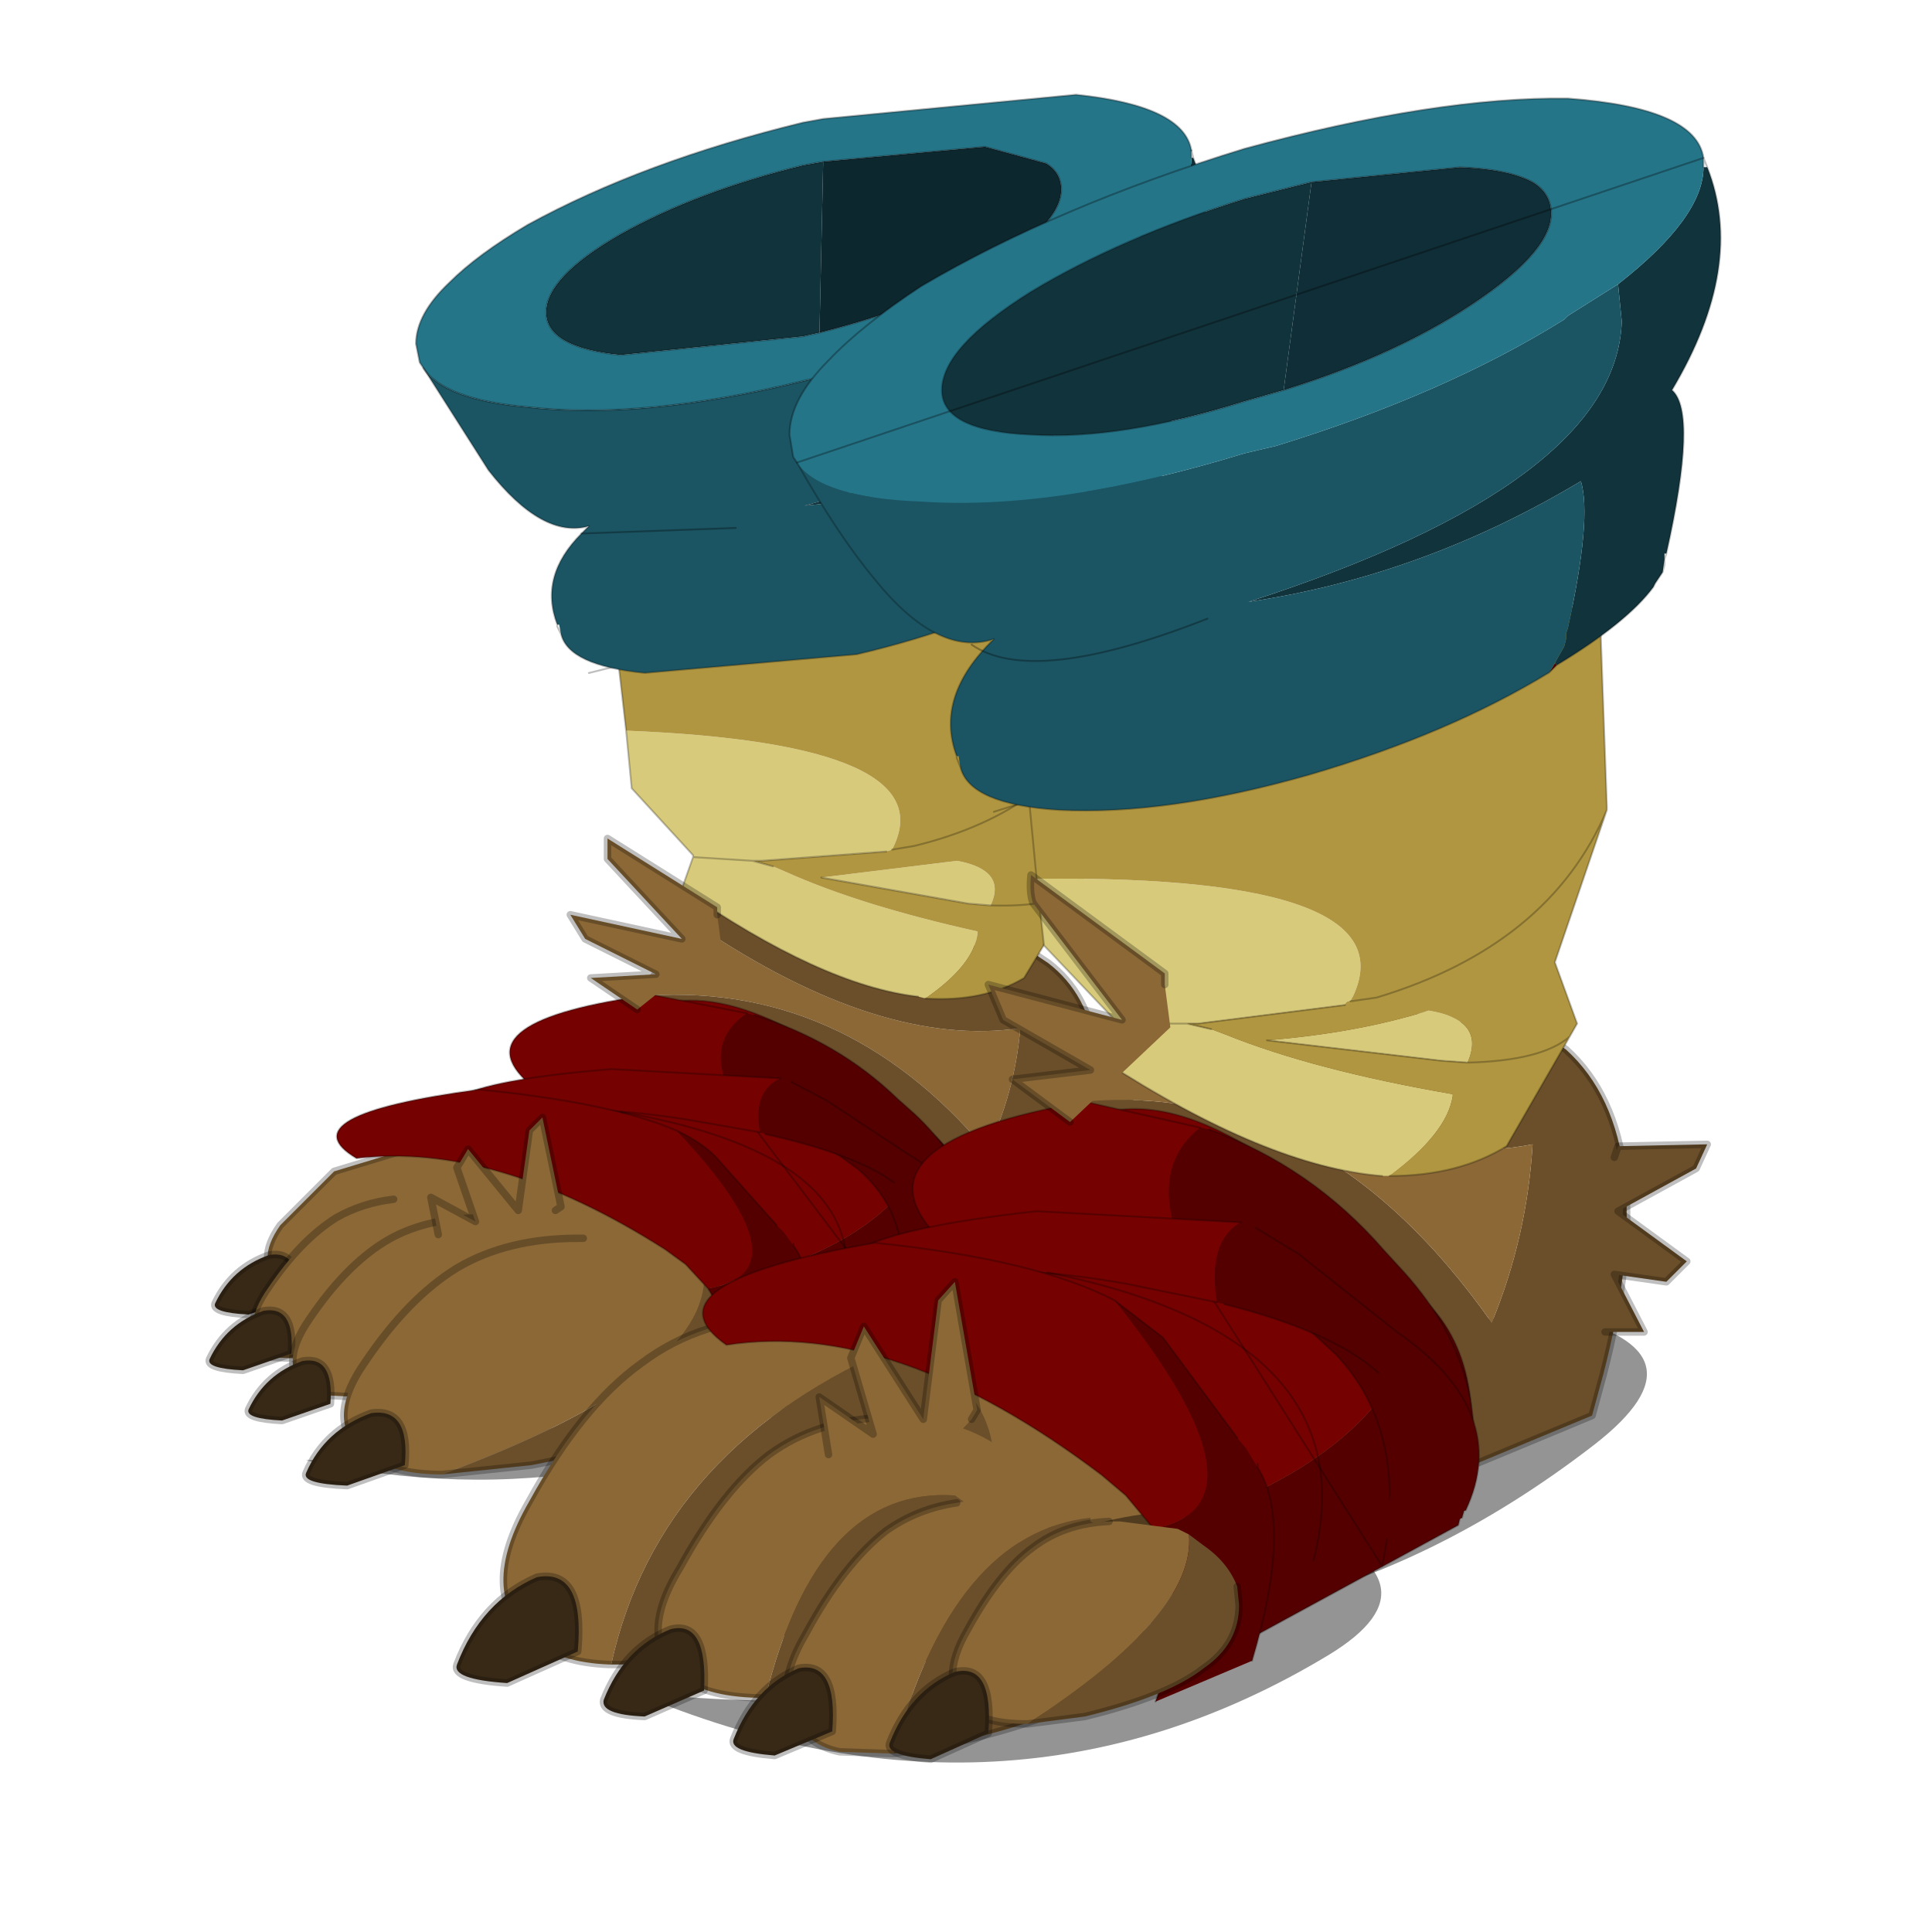 <?xml version="1.0" encoding="UTF-8" standalone="no"?>
<svg xmlns:xlink="http://www.w3.org/1999/xlink" height="520.0px" width="520.0px" xmlns="http://www.w3.org/2000/svg">
  <g transform="matrix(10.0, 0.0, 0.0, 10.0, 0.0, 0.0)">
    <use height="52.0" transform="matrix(1.0, 0.0, 0.0, 1.0, 0.0, 0.0)" width="52.0" xlink:href="#shape0"/>
    <use height="7.1" transform="matrix(1.051, 0.053, 0.0, 1.265, 24.212, 34.518)" width="19.15" xlink:href="#sprite0"/>
    <use height="37.95" transform="matrix(1.001, 0.0, 0.0, 1.001, 5.54, 2.498)" width="26.85" xlink:href="#sprite1"/>
    <use height="18.8" transform="matrix(1.0, 0.0, 0.0, 1.0, 20.2, 25.75)" width="23.7" xlink:href="#shape3"/>
    <use height="7.1" transform="matrix(1.051, 0.231, 0.0, 1.265, 17.062, 37.011)" width="19.15" xlink:href="#sprite0"/>
    <use height="44.8" transform="matrix(1.0, 0.0, 0.0, 1.0, 12.2, 2.65)" width="34.1" xlink:href="#shape4"/>
  </g>
  <defs>
    <g id="shape0" transform="matrix(1.0, 0.0, 0.0, 1.0, 0.0, 0.0)">
      <path d="M52.0 52.0 L0.0 52.0 0.0 0.0 52.0 0.0 52.0 52.0" fill="#33cc33" fill-opacity="0.0" fill-rule="evenodd" stroke="none"/>
    </g>
    <g id="sprite0" transform="matrix(1.0, 0.0, 0.0, 1.0, 9.55, 7.1)">
      <use height="7.1" transform="matrix(1.0, 0.0, 0.0, 1.0, -9.55, -7.1)" width="19.15" xlink:href="#shape1"/>
    </g>
    <g id="shape1" transform="matrix(1.0, 0.0, 0.0, 1.0, 9.55, 7.1)">
      <path d="M0.6 -2.55 Q-3.1 -3.05 0.3 -5.1 3.5 -7.05 7.4 -7.1 11.3 -6.5 8.25 -4.4 0.0 1.25 -9.55 -0.35 -4.15 -0.85 0.6 -2.55" fill="#000000" fill-opacity="0.42" fill-rule="evenodd" stroke="none"/>
    </g>
    <g id="sprite1" transform="matrix(1.0, 0.0, 0.0, 1.0, 8.2, 1.85)">
      <use height="7.1" transform="matrix(0.865, 0.045, 0.0, 0.865, -0.357, 25.732)" width="19.15" xlink:href="#sprite0"/>
      <use height="7.1" transform="matrix(0.865, 0.045, 0.0, 0.865, -5.507, 29.082)" width="19.15" xlink:href="#sprite0"/>
      <use height="37.55" transform="matrix(1.0, 0.0, 0.0, 1.0, -8.2, -1.85)" width="26.85" xlink:href="#shape2"/>
    </g>
    <g id="shape2" transform="matrix(1.0, 0.0, 0.0, 1.0, 8.2, 1.85)">
      <path d="M5.05 20.55 Q9.95 23.85 13.7 23.3 13.55 25.05 12.8 26.6 8.9 21.95 3.35 22.45 L5.05 20.55 M2.7 23.15 L11.65 28.3 3.3 32.5 -3.55 27.45 2.7 23.15" fill="#8b6836" fill-rule="evenodd" stroke="none"/>
      <path d="M3.35 22.45 Q8.9 21.95 12.8 26.6 13.55 25.05 13.7 23.3 9.95 23.85 5.05 20.55 L5.2 19.85 14.15 21.35 14.45 21.55 Q16.6 23.2 15.25 27.6 L15.0 28.3 12.35 29.2 11.9 28.45 11.65 28.35 11.65 28.3 2.7 23.15 2.55 23.05 3.35 22.45" fill="#6b4f2a" fill-rule="evenodd" stroke="none"/>
      <path d="M5.05 20.55 L3.35 22.45 2.55 23.05 2.7 23.15 11.65 28.3 11.65 28.35 11.9 28.45 12.35 29.2 15.0 28.3 15.25 27.6 Q16.6 23.2 14.45 21.55 L14.15 21.35 5.2 19.85 5.05 20.55 M11.65 28.3 L3.3 32.5 -3.55 27.45 2.7 23.15 M12.35 29.2 L11.65 28.35" fill="none" stroke="#000000" stroke-linecap="round" stroke-linejoin="round" stroke-opacity="0.251" stroke-width="0.2"/>
      <path d="M4.9 18.7 L4.9 18.65 3.25 16.85 3.1 15.3 Q11.75 15.65 10.25 18.5 L10.1 18.55 6.75 18.8 6.5 18.8 4.9 18.7 6.5 18.8 7.05 18.95 7.4 19.1 Q9.4 20.0 12.55 20.7 L12.55 20.75 Q12.45 21.6 11.15 22.5 L10.95 22.45 Q8.35 22.15 4.6 19.55 L4.9 18.7 M12.9 20.0 L12.3 19.95 8.35 19.25 12.0 18.8 Q13.35 19.05 12.9 20.0" fill="#d8ca7b" fill-rule="evenodd" stroke="none"/>
      <path d="M6.5 18.8 L6.75 18.8 10.1 18.55 10.25 18.5 Q11.75 15.65 3.1 15.3 L2.9 13.55 15.9 9.6 16.1 14.35 16.1 14.45 Q14.75 17.45 10.85 18.4 L10.25 18.5 10.85 18.4 Q14.75 17.45 16.1 14.45 L14.9 17.8 15.4 19.25 15.25 19.55 13.8 21.95 Q12.7 22.6 11.15 22.5 12.45 21.6 12.55 20.75 L12.55 20.7 Q9.4 20.0 7.4 19.1 L7.05 18.95 6.5 18.8 M12.9 20.0 Q14.6 20.05 15.25 19.55 14.6 20.05 12.9 20.0 13.35 19.05 12.0 18.8 L8.35 19.25 12.3 19.95 12.9 20.0" fill="#b09640" fill-rule="evenodd" stroke="none"/>
      <path d="M3.1 15.3 L3.25 16.85 4.9 18.65 4.9 18.7 6.5 18.8 6.75 18.8 10.1 18.55 M3.1 15.3 L2.9 13.55 2.1 13.75 M4.9 18.7 L4.6 19.55 Q8.35 22.15 10.95 22.45 M7.05 18.95 L6.5 18.8 M16.1 14.45 L16.1 14.35 15.9 9.6 2.9 13.55 M16.1 14.45 Q14.75 17.45 10.85 18.4 L10.25 18.5 M11.15 22.5 Q12.7 22.6 13.8 21.95 L15.25 19.55 Q14.6 20.05 12.9 20.0 L12.3 19.95 8.35 19.25 M15.25 19.55 L15.4 19.25 14.9 17.8 16.1 14.45" fill="none" stroke="#000000" stroke-linecap="round" stroke-linejoin="round" stroke-opacity="0.251" stroke-width="0.05"/>
      <path d="M14.9 11.0 L14.95 11.05 14.75 11.2 14.9 11.0" fill="#550000" fill-rule="evenodd" stroke="none"/>
      <path d="M-2.35 5.55 Q-1.8 6.4 0.45 6.6 3.55 6.95 7.85 5.9 L8.3 5.8 Q12.3 4.85 15.1 3.2 L15.2 3.15 16.35 2.45 16.4 3.3 Q16.3 7.0 7.9 9.25 11.9 8.9 15.5 6.9 15.75 7.75 15.2 10.25 L15.15 10.35 15.15 10.5 15.1 10.65 14.95 10.9 14.9 11.0 14.75 11.2 Q12.5 12.5 9.3 13.25 L3.6 13.75 Q1.55 13.55 1.35 12.7 L1.3 12.45 1.25 12.45 Q0.75 11.15 1.9 10.0 L2.1 9.8 Q0.85 10.15 -0.6 8.3 L-2.35 5.55 M6.05 9.85 L1.9 10.0 6.05 9.85" fill="#1b5563" fill-rule="evenodd" stroke="none"/>
      <path d="M18.3 -0.1 L18.35 -0.1 Q19.25 2.2 17.55 4.95 18.15 5.45 17.45 8.65 L17.4 8.65 17.4 8.75 17.35 9.05 17.2 9.3 17.15 9.4 Q16.55 10.15 14.95 11.05 L14.9 11.0 14.95 10.9 15.1 10.65 15.15 10.5 15.15 10.35 15.2 10.25 Q15.75 7.75 15.5 6.9 11.9 8.9 7.9 9.25 16.3 7.0 16.4 3.3 L16.35 2.45 Q18.3 1.05 18.3 -0.1 M8.3 4.6 L7.85 4.7 2.95 5.2 Q0.95 5.0 0.95 4.05 0.95 3.1 2.95 1.95 5.0 0.8 7.85 0.1 L8.4 0.0 8.3 4.6" fill="#11333b" fill-rule="evenodd" stroke="none"/>
      <path d="M18.3 -0.3 L18.3 -0.1 Q18.3 1.05 16.35 2.45 L15.2 3.15 15.1 3.2 Q12.3 4.85 8.3 5.8 L7.85 5.9 Q3.55 6.95 0.45 6.6 -1.8 6.4 -2.35 5.55 L-2.45 5.4 -2.55 4.9 Q-2.55 4.1 -1.65 3.25 -0.9 2.5 0.45 1.7 3.55 0.0 7.85 -1.05 L8.4 -1.15 15.2 -1.8 Q18.1 -1.5 18.3 -0.3 M8.3 4.6 Q10.9 3.95 12.75 2.9 14.8 1.7 14.8 0.75 14.8 0.3 14.4 0.05 L12.75 -0.4 8.4 0.0 7.85 0.1 Q5.0 0.8 2.95 1.95 0.95 3.1 0.95 4.05 0.95 5.0 2.95 5.2 L7.85 4.7 8.3 4.6" fill="#257589" fill-rule="evenodd" stroke="none"/>
      <path d="M8.4 0.0 L12.75 -0.4 14.4 0.05 Q14.8 0.3 14.8 0.75 14.8 1.7 12.75 2.9 10.9 3.95 8.3 4.6 L8.4 0.0" fill="#0d272f" fill-rule="evenodd" stroke="none"/>
      <path d="M18.3 -0.3 L18.3 -0.1 M18.35 -0.1 L18.3 -0.3 M8.4 0.0 L12.75 -0.4 14.4 0.05 Q14.8 0.3 14.8 0.75 14.8 1.7 12.75 2.9 10.9 3.95 8.3 4.6 L7.85 4.7 2.95 5.2 Q0.95 5.0 0.95 4.05 0.95 3.1 2.95 1.95 5.0 0.8 7.85 0.1 L8.4 0.0 M14.95 11.05 Q16.55 10.15 17.15 9.4 L17.2 9.3 17.35 9.05 17.4 8.75 17.4 8.9 17.35 9.05 M17.45 8.65 Q18.15 5.45 17.55 4.95 19.25 2.2 18.35 -0.1 M14.95 11.05 L14.75 11.2 Q12.5 12.5 9.3 13.25 L3.6 13.75 Q1.55 13.55 1.35 12.7 L1.25 12.5 1.25 12.45 Q0.75 11.15 1.9 10.0 L2.1 9.8 Q0.85 10.15 -0.6 8.3 L-2.35 5.55 M17.45 8.65 L17.4 8.75" fill="none" stroke="#000000" stroke-linecap="round" stroke-linejoin="round" stroke-opacity="0.251" stroke-width="0.05"/>
      <path d="M18.3 -0.3 Q18.1 -1.5 15.2 -1.8 L8.4 -1.15 7.85 -1.05 Q3.55 0.0 0.45 1.7 -0.9 2.5 -1.65 3.25 -2.55 4.1 -2.55 4.9 L-2.45 5.4 -2.35 5.55 Q-1.8 6.4 0.45 6.6 3.55 6.95 7.85 5.9 L8.3 5.8 Q12.3 4.85 15.1 3.2 L15.2 3.15 16.35 2.45 M1.9 10.0 L6.05 9.85" fill="none" stroke="#000000" stroke-linecap="round" stroke-linejoin="round" stroke-opacity="0.302" stroke-width="0.05"/>
      <path d="M-0.25 27.9 L-0.2 28.25 Q-0.2 28.95 -1.0 29.4 -1.75 29.9 -3.6 30.25 L-6.15 30.1 Q-6.9 29.6 -6.2 28.6 L-4.75 27.15 -3.1 26.65 -2.85 26.65 Q-1.75 26.65 -1.0 27.15 -0.45 27.45 -0.25 27.9" fill="#8b6836" fill-rule="evenodd" stroke="none"/>
      <path d="M-0.25 27.9 L-0.2 28.25 Q-0.2 28.95 -1.0 29.4 -1.75 29.9 -3.6 30.25 L-6.15 30.1 Q-6.9 29.6 -6.2 28.6 L-4.75 27.15 -3.1 26.65" fill="none" stroke="#000000" stroke-linecap="round" stroke-linejoin="round" stroke-opacity="0.251" stroke-width="0.2"/>
      <path d="M-7.95 30.7 Q-7.5 29.75 -6.5 29.4 -5.65 29.25 -5.75 30.55 L-7.05 31.0 Q-8.05 30.95 -7.95 30.7" fill="#382916" fill-rule="evenodd" stroke="none"/>
      <path d="M-7.95 30.7 Q-8.05 30.95 -7.05 31.0 L-5.75 30.55 Q-5.65 29.25 -6.5 29.4 -7.5 29.75 -7.95 30.7 Z" fill="none" stroke="#000000" stroke-linecap="round" stroke-linejoin="round" stroke-opacity="0.251" stroke-width="0.2"/>
      <path d="M-3.15 27.9 L-2.25 27.8 Q-0.85 27.8 0.1 28.4 L0.95 29.25 1.1 29.85 Q1.1 30.7 0.1 31.3 -0.85 31.9 -3.2 32.3 L-6.45 32.15 Q-7.4 31.5 -6.5 30.25 -5.65 29.0 -4.7 28.4 -4.0 28.0 -3.15 27.9" fill="#8b6836" fill-rule="evenodd" stroke="none"/>
      <path d="M0.95 29.25 L1.1 29.85 Q1.1 30.7 0.1 31.3 -0.85 31.9 -3.2 32.3 L-6.45 32.15 Q-7.4 31.5 -6.5 30.25 -5.65 29.0 -4.7 28.4 -4.0 28.0 -3.15 27.9" fill="none" stroke="#000000" stroke-linecap="round" stroke-linejoin="round" stroke-opacity="0.251" stroke-width="0.2"/>
      <path d="M-8.1 32.2 Q-7.65 31.25 -6.65 30.9 -5.8 30.75 -5.9 32.05 L-7.2 32.5 Q-8.2 32.45 -8.1 32.2" fill="#382916" fill-rule="evenodd" stroke="none"/>
      <path d="M-8.1 32.2 Q-8.2 32.45 -7.2 32.5 L-5.9 32.05 Q-5.8 30.75 -6.65 30.9 -7.65 31.25 -8.1 32.2 Z" fill="none" stroke="#000000" stroke-linecap="round" stroke-linejoin="round" stroke-opacity="0.251" stroke-width="0.2"/>
      <path d="M-0.45 28.4 Q0.85 28.45 1.8 29.05 2.75 29.65 2.85 30.5 L2.85 30.65 Q2.85 31.55 1.8 32.2 0.75 32.85 -1.8 33.35 L-5.35 33.15 Q-6.35 32.45 -5.4 31.1 -4.45 29.7 -3.4 29.05 -2.35 28.4 -0.8 28.4 L-0.45 28.4" fill="#8b6836" fill-rule="evenodd" stroke="none"/>
      <path d="M2.85 30.5 L2.85 30.65 Q2.85 31.55 1.8 32.2 0.75 32.85 -1.8 33.35 L-5.35 33.15 Q-6.35 32.45 -5.4 31.1 -4.45 29.7 -3.4 29.05 -2.35 28.4 -0.8 28.4 L-0.45 28.4" fill="none" stroke="#000000" stroke-linecap="round" stroke-linejoin="round" stroke-opacity="0.251" stroke-width="0.2"/>
      <path d="M1.95 28.95 Q3.75 29.0 5.0 29.75 L5.2 29.9 Q5.3 32.65 -1.85 35.3 -3.15 35.3 -3.85 34.8 -5.1 33.95 -3.9 32.25 -2.75 30.55 -1.45 29.75 -0.1 28.95 1.8 28.95 L1.95 28.95" fill="#8b6836" fill-rule="evenodd" stroke="none"/>
      <path d="M5.2 29.9 Q6.35 30.65 6.35 31.7 L6.3 32.1 Q6.1 33.0 5.0 33.65 3.7 34.45 0.55 35.05 L-1.85 35.3 Q5.3 32.65 5.2 29.9" fill="#6b4f2a" fill-rule="evenodd" stroke="none"/>
      <path d="M6.3 32.1 Q6.1 33.0 5.0 33.65 3.7 34.45 0.55 35.05 L-1.85 35.3 Q-3.15 35.3 -3.85 34.8 -5.1 33.95 -3.9 32.25 -2.75 30.55 -1.45 29.75 -0.1 28.95 1.8 28.95 L1.95 28.95" fill="none" stroke="#000000" stroke-linecap="round" stroke-linejoin="round" stroke-opacity="0.251" stroke-width="0.2"/>
      <path d="M11.3 26.1 Q10.7 28.85 6.05 30.1 4.75 27.35 -2.35 26.55 L2.85 23.25 3.5 22.85 Q6.2 21.55 11.1 25.95 L11.25 26.05 11.3 26.1" fill="#750101" fill-rule="evenodd" stroke="none"/>
      <path d="M6.05 30.1 Q10.7 28.85 11.3 26.1 12.9 27.45 12.05 30.3 L6.0 32.95 Q6.6 31.3 6.05 30.1" fill="#550000" fill-rule="evenodd" stroke="none"/>
      <path d="M6.05 30.1 Q6.6 31.3 6.0 32.95 L12.05 30.3 Q12.9 27.45 11.3 26.1 L11.25 26.05 11.1 25.95 Q6.2 21.55 3.5 22.85 L2.85 23.25 -2.35 26.55 Q4.75 27.35 6.05 30.1 Z" fill="none" stroke="#000000" stroke-linecap="round" stroke-linejoin="round" stroke-opacity="0.251" stroke-width="0.05"/>
      <path d="M6.0 25.25 Q3.05 24.1 0.5 24.8 -1.45 23.1 3.8 22.4 L6.35 22.9 Q5.15 23.7 6.0 25.25" fill="#750101" fill-rule="evenodd" stroke="none"/>
      <path d="M6.35 22.9 L6.55 22.95 Q8.8 23.65 10.4 25.2 L10.85 25.6 Q13.05 27.65 12.15 30.15 L10.35 31.0 Q11.0 28.55 9.35 27.1 L8.8 26.7 Q7.35 25.75 6.0 25.25 5.15 23.7 6.35 22.9" fill="#550000" fill-rule="evenodd" stroke="none"/>
      <path d="M6.0 25.25 Q3.05 24.1 0.5 24.8 -1.45 23.1 3.8 22.4 L6.35 22.9 M6.55 22.95 Q8.8 23.65 10.4 25.2 L10.85 25.6 Q13.05 27.65 12.15 30.15 M10.35 31.0 Q11.0 28.55 9.35 27.1 L8.8 26.7 Q7.35 25.75 6.0 25.25 Z" fill="none" stroke="#000000" stroke-linecap="round" stroke-linejoin="round" stroke-opacity="0.251" stroke-width="0.05"/>
      <path d="M6.7 26.1 L4.7 25.75 Q0.5 25.1 -1.1 26.1 -3.3 24.9 2.7 24.4 L7.25 24.65 Q6.5 25.0 6.7 26.1" fill="#750101" fill-rule="evenodd" stroke="none"/>
      <path d="M7.25 24.65 L7.55 24.75 8.5 25.25 10.7 26.7 Q13.25 28.2 12.2 30.0 L10.15 30.6 Q10.9 28.85 11.3 28.65 11.65 28.45 10.3 27.45 9.3 26.7 6.85 26.15 L6.7 26.1 Q6.5 25.0 7.25 24.65" fill="#550000" fill-rule="evenodd" stroke="none"/>
      <path d="M6.7 26.1 L4.7 25.75 Q0.5 25.1 -1.1 26.1 -3.3 24.9 2.7 24.4 L7.25 24.65 M7.55 24.75 L8.5 25.25 10.7 26.7 Q13.25 28.2 12.2 30.0 M10.3 27.45 Q9.3 26.7 6.85 26.15" fill="none" stroke="#000000" stroke-linecap="round" stroke-linejoin="round" stroke-opacity="0.251" stroke-width="0.05"/>
      <path d="M7.6 29.1 L7.6 29.15 7.35 28.8 7.6 29.1 M5.3 30.3 L4.7 29.65 4.15 29.25 Q-0.4 26.35 -4.15 26.8 -6.1 25.65 -0.85 24.95 2.7 25.3 4.45 26.05 8.05 29.85 5.3 30.3" fill="#750101" fill-rule="evenodd" stroke="none"/>
      <path d="M7.6 29.15 Q8.4 30.2 7.5 32.7 L5.35 33.45 Q6.15 31.6 5.3 30.3 8.05 29.85 4.45 26.05 5.1 26.35 5.5 26.75 L7.15 28.6 7.35 28.8 7.6 29.15" fill="#550000" fill-rule="evenodd" stroke="none"/>
      <path d="M7.6 29.1 L7.6 29.15 Q8.4 30.2 7.5 32.7 M5.35 33.45 Q6.15 31.6 5.3 30.3 L4.7 29.65 4.15 29.25 Q-0.4 26.35 -4.15 26.8 -6.1 25.65 -0.85 24.95 2.7 25.3 4.45 26.05 5.1 26.35 5.5 26.75 L7.15 28.6" fill="none" stroke="#000000" stroke-linecap="round" stroke-linejoin="round" stroke-opacity="0.251" stroke-width="0.05"/>
      <path d="M2.95 25.55 Q10.1 26.8 8.85 30.9" fill="none" stroke="#000000" stroke-linecap="round" stroke-linejoin="round" stroke-opacity="0.251" stroke-width="0.05"/>
      <path d="M3.4 22.8 L5.65 21.0 5.55 20.25 5.55 20.05 2.6 18.2 2.6 18.75 4.6 20.9 1.6 20.25 2.0 20.9 3.9 21.85 2.15 21.95 3.4 22.8" fill="#8b6836" fill-rule="evenodd" stroke="none"/>
      <path d="M5.55 20.25 L5.55 20.05 2.6 18.2 2.6 18.75 4.6 20.9 1.6 20.25 2.0 20.9 3.9 21.85 2.15 21.95 3.4 22.8" fill="none" stroke="#000000" stroke-linecap="round" stroke-linejoin="round" stroke-opacity="0.251" stroke-width="0.2"/>
      <path d="M-1.95 28.85 L0.7 28.7 1.2 28.2 1.35 28.1 0.85 25.7 0.5 26.05 0.2 28.2 -1.15 26.55 -1.45 27.05 -0.95 28.5 -2.15 27.85 -1.95 28.85" fill="#8b6836" fill-rule="evenodd" stroke="none"/>
      <path d="M1.2 28.2 L1.35 28.1 0.85 25.7 0.5 26.05 0.2 28.2 -1.15 26.55 -1.45 27.05 -0.95 28.5 -2.15 27.85 -1.95 28.85" fill="none" stroke="#000000" stroke-linecap="round" stroke-linejoin="round" stroke-opacity="0.251" stroke-width="0.2"/>
      <path d="M15.3 26.75 L15.15 24.15 15.5 23.55 15.6 23.35 17.55 23.3 17.3 23.75 15.6 24.55 17.1 25.45 16.65 25.85 15.5 25.7 16.15 26.75 15.3 26.75" fill="#6b4f2a" fill-rule="evenodd" stroke="none"/>
      <path d="M15.5 23.55 L15.6 23.35 17.55 23.3 17.3 23.75 15.6 24.55 17.1 25.45 16.65 25.85 15.5 25.7 16.15 26.75 15.3 26.75" fill="none" stroke="#000000" stroke-linecap="round" stroke-linejoin="round" stroke-opacity="0.251" stroke-width="0.2"/>
      <path d="M-5.5 35.25 Q-5.0 34.1 -3.75 33.65 -2.7 33.5 -2.85 35.05 L-4.4 35.6 Q-5.65 35.55 -5.5 35.25" fill="#382916" fill-rule="evenodd" stroke="none"/>
      <path d="M-5.5 35.25 Q-5.65 35.55 -4.4 35.6 L-2.85 35.05 Q-2.7 33.5 -3.75 33.65 -5.0 34.1 -5.5 35.25 Z" fill="none" stroke="#000000" stroke-linecap="round" stroke-linejoin="round" stroke-opacity="0.251" stroke-width="0.2"/>
      <path d="M-7.05 33.55 Q-6.6 32.6 -5.6 32.25 -4.75 32.1 -4.85 33.4 L-6.15 33.85 Q-7.15 33.8 -7.05 33.55" fill="#382916" fill-rule="evenodd" stroke="none"/>
      <path d="M-7.05 33.55 Q-7.15 33.8 -6.15 33.85 L-4.85 33.4 Q-4.75 32.1 -5.6 32.25 -6.6 32.6 -7.05 33.55 Z" fill="none" stroke="#000000" stroke-linecap="round" stroke-linejoin="round" stroke-opacity="0.251" stroke-width="0.2"/>
    </g>
    <g id="shape3" transform="matrix(1.0, 0.0, 0.0, 1.0, -20.2, -25.75)">
      <path d="M30.75 26.9 L30.95 25.85 41.8 28.0 42.15 28.25 Q44.8 30.65 43.15 37.0 L42.85 38.1 39.6 39.45 39.1 38.4 38.8 38.2 38.8 38.15 27.9 30.7 27.7 30.6 28.7 29.7 Q35.4 28.85 40.15 35.6 41.1 33.3 41.25 30.8 36.7 31.7 30.75 26.9" fill="#6b4f2a" fill-rule="evenodd" stroke="none"/>
      <path d="M38.8 38.15 L28.6 44.45 20.3 37.15 27.9 30.7 38.8 38.15 M28.7 29.7 Q30.3 28.0 30.75 26.9 36.7 31.7 41.25 30.8 41.1 33.3 40.15 35.6 35.4 28.85 28.7 29.7" fill="#8b6836" fill-rule="evenodd" stroke="none"/>
      <path d="M30.75 26.9 L30.95 25.85 41.8 28.0 42.15 28.25 Q44.8 30.65 43.15 37.0 L42.85 38.1 39.6 39.45 38.8 38.2 38.8 38.15 28.6 44.45 20.3 37.15 27.9 30.7 27.7 30.6 28.7 29.7 Q30.3 28.0 30.75 26.9 M39.6 39.45 L39.1 38.4 38.8 38.2 M38.8 38.15 L27.9 30.7" fill="none" stroke="#000000" stroke-linecap="round" stroke-linejoin="round" stroke-opacity="0.251" stroke-width="0.2"/>
    </g>
    <g id="shape4" transform="matrix(1.0, 0.0, 0.0, 1.0, -12.2, -2.65)">
      <path d="M30.05 27.55 L30.05 27.5 28.1 25.45 27.9 23.65 Q38.15 23.55 36.35 26.95 36.25 26.95 36.2 27.05 L32.25 27.55 31.95 27.55 30.05 27.55 31.95 27.55 32.6 27.7 33.0 27.85 Q35.35 28.8 39.1 29.45 L39.1 29.5 Q38.95 30.5 37.4 31.65 L37.2 31.65 Q34.1 31.4 29.7 28.55 L30.05 27.55 M39.5 28.6 L38.8 28.55 34.1 28.0 Q36.55 27.8 38.45 27.2 40.0 27.45 39.5 28.6" fill="#d8ca7b" fill-rule="evenodd" stroke="none"/>
      <path d="M31.95 27.55 L32.25 27.55 36.2 27.05 Q36.25 26.95 36.35 26.95 38.15 23.55 27.9 23.65 L27.7 21.55 43.05 16.1 43.25 21.7 43.25 21.8 Q41.7 25.45 37.05 26.85 L36.35 26.95 37.05 26.85 Q41.7 25.45 43.25 21.8 L41.85 25.9 42.45 27.55 42.25 27.9 40.55 30.85 Q39.25 31.65 37.4 31.65 38.95 30.5 39.1 29.5 L39.1 29.45 Q35.35 28.8 33.0 27.85 L32.6 27.7 31.95 27.55 M39.5 28.6 Q41.5 28.55 42.25 27.9 41.5 28.55 39.5 28.6 40.0 27.45 38.45 27.2 36.55 27.8 34.1 28.0 L38.8 28.55 39.5 28.6" fill="#b09640" fill-rule="evenodd" stroke="none"/>
      <path d="M27.9 23.65 L28.1 25.45 30.05 27.5 30.05 27.55 31.95 27.55 32.25 27.55 36.2 27.05 M27.9 23.65 L27.7 21.55 26.75 21.85 M30.05 27.55 L29.7 28.55 Q34.1 31.4 37.2 31.65 M32.6 27.7 L31.95 27.55 M43.25 21.8 L43.25 21.7 43.05 16.1 27.7 21.55 M43.25 21.8 Q41.7 25.45 37.05 26.85 L36.35 26.95 M37.4 31.65 Q39.25 31.65 40.55 30.85 L42.25 27.9 Q41.5 28.55 39.5 28.6 L38.8 28.55 34.1 28.0 M42.25 27.9 L42.45 27.55 41.85 25.9 43.25 21.8" fill="none" stroke="#000000" stroke-linecap="round" stroke-linejoin="round" stroke-opacity="0.251" stroke-width="0.05"/>
      <path d="M41.9 17.9 L41.7 18.1 41.85 17.85 41.9 17.9" fill="#550000" fill-rule="evenodd" stroke="none"/>
      <path d="M45.95 4.5 Q47.0 7.15 45.0 10.5 45.7 11.1 44.85 14.9 L44.8 14.9 44.8 15.05 44.75 15.4 44.55 15.7 44.5 15.8 Q43.8 16.75 41.9 17.9 L41.85 17.85 41.9 17.75 42.1 17.4 42.15 17.2 42.15 17.05 42.2 16.9 Q42.85 13.95 42.55 12.95 38.3 15.5 33.6 16.2 43.5 13.0 43.65 8.65 L43.55 7.65 Q45.85 5.85 45.85 4.5 L45.95 4.5 M34.55 10.5 L33.5 10.8 Q30.15 11.85 27.75 11.7 25.35 11.6 25.35 10.5 25.35 9.35 27.75 7.85 30.15 6.4 33.5 5.35 L35.3 4.9 34.55 10.5" fill="#11333b" fill-rule="evenodd" stroke="none"/>
      <path d="M41.7 18.1 Q39.0 19.75 35.25 20.85 31.4 21.95 28.5 21.8 26.1 21.65 25.85 20.65 L25.8 20.35 25.75 20.35 Q25.15 18.75 26.75 17.2 25.25 17.7 23.55 15.6 22.55 14.4 21.45 12.45 22.1 13.4 24.8 13.5 28.45 13.75 33.5 12.2 L34.35 12.0 Q38.9 10.6 42.1 8.6 L42.2 8.5 43.55 7.65 43.65 8.65 Q43.5 13.0 33.6 16.2 38.3 15.5 42.55 12.95 42.85 13.95 42.2 16.9 L42.15 17.05 42.15 17.2 42.1 17.4 41.9 17.75 41.85 17.85 41.7 18.1" fill="#1b5563" fill-rule="evenodd" stroke="none"/>
      <path d="M21.45 12.45 L21.35 12.3 21.25 11.7 Q21.25 10.75 22.3 9.7 23.2 8.75 24.8 7.7 28.45 5.55 33.5 4.0 38.65 2.6 42.2 2.65 45.65 2.9 45.85 4.25 L45.85 4.5 Q45.85 5.85 43.55 7.65 L42.2 8.5 42.1 8.6 Q38.9 10.6 34.35 12.0 L33.5 12.2 Q28.45 13.75 24.8 13.5 22.1 13.4 21.45 12.45 M34.55 10.5 Q37.3 9.65 39.3 8.4 41.75 6.85 41.75 5.75 41.75 5.2 41.25 4.9 40.6 4.55 39.3 4.5 L35.3 4.9 33.5 5.35 Q30.15 6.4 27.75 7.85 25.35 9.35 25.35 10.5 25.35 11.6 27.75 11.7 30.15 11.85 33.5 10.8 L34.55 10.5" fill="#257589" fill-rule="evenodd" stroke="none"/>
      <path d="M35.3 4.9 L39.3 4.5 Q40.6 4.55 41.25 4.9 41.75 5.2 41.75 5.75 41.75 6.85 39.3 8.4 37.3 9.65 34.55 10.5 L35.3 4.9" fill="#0f2e37" fill-rule="evenodd" stroke="none"/>
      <path d="M45.85 4.25 L45.95 4.5 Q47.0 7.15 45.0 10.5 45.7 11.1 44.85 14.9 L44.8 15.05 44.8 15.2 44.75 15.4 44.55 15.7 44.5 15.8 Q43.8 16.75 41.9 17.9 L41.7 18.1 Q39.0 19.75 35.25 20.85 31.4 21.95 28.5 21.8 26.1 21.65 25.85 20.65 L25.75 20.4 25.75 20.35 Q25.15 18.75 26.75 17.2 25.25 17.7 23.55 15.6 22.55 14.4 21.45 12.45 M45.85 4.5 L45.85 4.25 M35.3 4.9 L39.3 4.5 Q40.6 4.55 41.25 4.9 41.75 5.2 41.75 5.75 41.75 6.85 39.3 8.4 37.3 9.65 34.55 10.5 L33.5 10.8 Q30.15 11.85 27.75 11.7 25.35 11.6 25.35 10.5 25.35 9.35 27.75 7.85 30.15 6.4 33.5 5.35 L35.3 4.9 M44.75 15.4 L44.8 15.05" fill="none" stroke="#000000" stroke-linecap="round" stroke-linejoin="round" stroke-opacity="0.251" stroke-width="0.05"/>
      <path d="M21.45 12.45 L21.35 12.3 21.25 11.7 Q21.25 10.75 22.3 9.7 23.2 8.75 24.8 7.7 28.45 5.55 33.5 4.0 38.65 2.6 42.2 2.65 45.65 2.9 45.85 4.25 Z" fill="none" stroke="#000000" stroke-linecap="round" stroke-linejoin="round" stroke-opacity="0.302" stroke-width="0.05"/>
      <path d="M26.15 17.35 Q27.8 18.5 32.5 16.65" fill="none" stroke="#000000" stroke-linecap="round" stroke-linejoin="round" stroke-opacity="0.302" stroke-width="0.05"/>
      <path d="M16.45 44.8 L16.4 44.8 Q15.05 44.75 14.35 44.15 12.8 42.9 14.25 40.4 15.65 37.85 17.25 36.7 18.9 35.45 21.2 35.45 L21.4 35.45 Q23.0 35.5 24.3 36.15 17.75 38.9 16.45 44.8" fill="#8b6836" fill-rule="evenodd" stroke="none"/>
      <path d="M24.3 36.15 Q24.7 36.3 25.1 36.6 L25.35 36.8 Q26.75 37.85 26.75 39.4 L26.65 40.0 Q26.4 41.35 25.1 42.3 23.5 43.45 19.7 44.4 L16.75 44.8 16.45 44.8 Q17.75 38.9 24.3 36.15" fill="#6b4f2a" fill-rule="evenodd" stroke="none"/>
      <path d="M26.65 40.0 Q26.4 41.35 25.1 42.3 23.5 43.45 19.7 44.4 L16.75 44.8 16.45 44.8 M16.4 44.8 Q15.05 44.75 14.35 44.15 12.8 42.9 14.25 40.4 15.65 37.85 17.25 36.7 18.9 35.45 21.2 35.45 L21.4 35.45" fill="none" stroke="#000000" stroke-linecap="round" stroke-linejoin="round" stroke-opacity="0.251" stroke-width="0.2"/>
      <path d="M12.3 44.8 Q12.95 43.1 14.45 42.45 15.75 42.2 15.55 44.45 L13.65 45.3 Q12.15 45.2 12.3 44.8" fill="#382916" fill-rule="evenodd" stroke="none"/>
      <path d="M12.3 44.8 Q12.15 45.2 13.65 45.3 L15.55 44.45 Q15.75 42.2 14.45 42.45 12.95 43.1 12.3 44.8 Z" fill="none" stroke="#000000" stroke-linecap="round" stroke-linejoin="round" stroke-opacity="0.251" stroke-width="0.2"/>
      <path d="M20.6 45.7 Q19.05 45.7 18.35 45.15 17.1 44.15 18.3 42.2 19.45 40.1 20.7 39.15 22.0 38.2 23.85 38.15 L24.3 38.15 Q25.9 38.2 27.05 39.05 28.2 39.9 28.3 41.15 L28.3 41.35 28.25 42.1 25.7 40.25 Q22.0 40.0 20.6 45.7" fill="#8b6836" fill-rule="evenodd" stroke="none"/>
      <path d="M28.2 42.15 Q27.95 43.0 27.05 43.65 25.75 44.65 22.65 45.35 L20.6 45.7 Q22.0 40.0 25.7 40.25 L28.25 42.1 28.2 42.15" fill="#6b4f2a" fill-rule="evenodd" stroke="none"/>
      <path d="M28.2 42.15 Q27.95 43.0 27.05 43.65 25.75 44.65 22.65 45.35 L20.6 45.7 Q19.05 45.7 18.35 45.15 17.1 44.15 18.3 42.2 19.45 40.1 20.7 39.15 22.0 38.2 23.85 38.15 L24.3 38.15 M28.3 41.15 L28.3 41.35 28.25 42.1" fill="none" stroke="#000000" stroke-linecap="round" stroke-linejoin="round" stroke-opacity="0.251" stroke-width="0.2"/>
      <path d="M16.25 45.75 Q16.8 44.35 18.05 43.85 19.05 43.6 18.95 45.5 L17.35 46.2 Q16.15 46.15 16.25 45.75" fill="#382916" fill-rule="evenodd" stroke="none"/>
      <path d="M16.25 45.75 Q16.15 46.15 17.35 46.2 L18.95 45.5 Q19.05 43.6 18.05 43.85 16.8 44.35 16.25 45.75 Z" fill="none" stroke="#000000" stroke-linecap="round" stroke-linejoin="round" stroke-opacity="0.251" stroke-width="0.2"/>
      <path d="M24.05 47.2 L22.6 47.15 Q22.1 47.05 21.75 46.75 20.6 45.8 21.7 43.95 22.7 42.1 23.85 41.2 24.7 40.6 25.75 40.45 L26.85 40.25 Q28.25 40.25 29.35 40.85 25.65 41.25 24.05 47.2" fill="#8b6836" fill-rule="evenodd" stroke="none"/>
      <path d="M29.35 40.85 L29.35 40.95 29.7 41.15 29.85 41.2 30.75 42.35 30.9 43.2 Q30.9 44.45 29.7 45.4 28.55 46.25 25.7 46.9 L24.05 47.2 Q25.65 41.25 29.35 40.85" fill="#6b4f2a" fill-rule="evenodd" stroke="none"/>
      <path d="M30.75 42.35 L30.9 43.2 Q30.9 44.45 29.7 45.4 28.55 46.25 25.7 46.9 L24.05 47.2 22.6 47.15 Q22.1 47.05 21.75 46.75 20.6 45.8 21.7 43.95 22.7 42.1 23.85 41.2 24.7 40.6 25.75 40.45" fill="none" stroke="#000000" stroke-linecap="round" stroke-linejoin="round" stroke-opacity="0.251" stroke-width="0.2"/>
      <path d="M19.75 46.8 Q20.3 45.4 21.5 44.9 22.55 44.7 22.4 46.6 L20.85 47.25 Q19.6 47.15 19.75 46.8" fill="#382916" fill-rule="evenodd" stroke="none"/>
      <path d="M19.75 46.8 Q19.6 47.15 20.85 47.25 L22.4 46.6 Q22.55 44.7 21.5 44.9 20.3 45.4 19.75 46.8 Z" fill="none" stroke="#000000" stroke-linecap="round" stroke-linejoin="round" stroke-opacity="0.251" stroke-width="0.2"/>
      <path d="M38.35 35.0 Q37.6 39.0 31.95 40.9 30.35 36.9 21.75 35.85 L28.05 30.9 28.85 30.3 Q32.15 28.35 38.1 34.75 L38.3 34.9 38.35 35.0" fill="#750101" fill-rule="evenodd" stroke="none"/>
      <path d="M31.95 40.9 Q37.6 39.0 38.35 35.0 40.3 36.9 39.25 41.05 L31.9 45.05 Q32.6 42.65 31.95 40.9" fill="#550000" fill-rule="evenodd" stroke="none"/>
      <path d="M31.95 40.9 Q32.6 42.65 31.9 45.05 L39.25 41.05 Q40.3 36.9 38.35 35.0 L38.3 34.9 38.1 34.75 Q32.15 28.35 28.85 30.3 L28.05 30.9 21.75 35.85 Q30.35 36.9 31.95 40.9 Z" fill="none" stroke="#000000" stroke-linecap="round" stroke-linejoin="round" stroke-opacity="0.251" stroke-width="0.05"/>
      <path d="M31.9 33.8 Q28.3 32.15 25.2 33.25 22.85 30.75 29.2 29.65 L32.3 30.35 Q30.85 31.5 31.9 33.8" fill="#750101" fill-rule="evenodd" stroke="none"/>
      <path d="M32.3 30.35 L32.55 30.4 Q35.3 31.4 37.25 33.65 L37.8 34.25 Q40.45 37.2 39.35 40.85 L37.2 42.15 Q37.95 38.55 35.95 36.45 L35.3 35.85 Q33.55 34.5 31.9 33.8 30.85 31.5 32.3 30.35" fill="#550000" fill-rule="evenodd" stroke="none"/>
      <path d="M31.9 33.8 Q28.3 32.15 25.2 33.25 22.85 30.75 29.2 29.65 L32.3 30.35 M32.55 30.4 Q35.3 31.4 37.25 33.65 L37.8 34.25 Q40.45 37.2 39.35 40.85 M37.2 42.15 Q37.95 38.55 35.95 36.45 L35.3 35.85 Q33.55 34.5 31.9 33.8 Z" fill="none" stroke="#000000" stroke-linecap="round" stroke-linejoin="round" stroke-opacity="0.251" stroke-width="0.05"/>
      <path d="M32.75 35.05 L30.3 34.55 Q25.2 33.65 23.25 35.15 20.6 33.4 27.9 32.6 L33.4 32.9 Q32.5 33.4 32.75 35.05" fill="#750101" fill-rule="evenodd" stroke="none"/>
      <path d="M33.4 32.9 L33.8 33.05 34.95 33.75 37.6 35.85 Q40.7 38.0 39.45 40.65 L36.95 41.55 Q37.85 39.0 38.35 38.7 38.75 38.35 37.1 36.95 35.9 35.85 32.95 35.1 L32.75 35.05 Q32.5 33.4 33.4 32.9" fill="#550000" fill-rule="evenodd" stroke="none"/>
      <path d="M32.75 35.05 L30.3 34.55 Q25.2 33.65 23.25 35.15 20.6 33.4 27.9 32.6 L33.4 32.9 M33.8 33.05 L34.95 33.75 37.6 35.85 Q40.7 38.0 39.45 40.65 M37.1 36.95 Q35.9 35.85 32.95 35.1" fill="none" stroke="#000000" stroke-linecap="round" stroke-linejoin="round" stroke-opacity="0.251" stroke-width="0.05"/>
      <path d="M33.85 39.4 L33.85 39.5 33.55 39.0 33.85 39.4 M31.05 41.15 L30.3 40.25 29.65 39.7 Q24.1 35.5 19.55 36.2 17.2 34.55 23.55 33.45 27.9 33.9 30.0 35.0 34.4 40.5 31.05 41.15" fill="#750101" fill-rule="evenodd" stroke="none"/>
      <path d="M33.85 39.5 Q34.8 41.0 33.7 44.7 L31.1 45.8 Q32.1 43.05 31.05 41.15 34.4 40.5 30.0 35.0 L31.3 36.0 33.3 38.7 33.55 39.0 33.85 39.5" fill="#550000" fill-rule="evenodd" stroke="none"/>
      <path d="M33.85 39.4 L33.85 39.5 Q34.8 41.0 33.7 44.7 M31.1 45.8 Q32.1 43.05 31.05 41.15 L30.3 40.25 29.65 39.7 Q24.1 35.5 19.55 36.2 17.2 34.55 23.55 33.45 27.9 33.9 30.0 35.0 L31.3 36.0 33.3 38.7" fill="none" stroke="#000000" stroke-linecap="round" stroke-linejoin="round" stroke-opacity="0.251" stroke-width="0.05"/>
      <path d="M28.2 34.25 Q36.9 36.0 35.35 42.0" fill="none" stroke="#000000" stroke-linecap="round" stroke-linejoin="round" stroke-opacity="0.251" stroke-width="0.05"/>
      <path d="M28.8 30.2 L31.5 27.65 31.35 26.5 31.35 26.2 27.75 23.55 Q27.7 24.0 27.8 24.3 L30.2 27.45 26.6 26.5 27.0 27.45 29.35 28.8 27.25 29.05 28.8 30.2" fill="#8b6836" fill-rule="evenodd" stroke="none"/>
      <path d="M31.35 26.5 L31.35 26.2 27.75 23.55 Q27.7 24.0 27.8 24.3 L30.2 27.45 26.6 26.5 27.0 27.45 29.35 28.8 27.25 29.05 28.8 30.2" fill="none" stroke="#000000" stroke-linecap="round" stroke-linejoin="round" stroke-opacity="0.251" stroke-width="0.2"/>
      <path d="M22.3 39.15 L25.5 38.9 26.15 38.2 26.3 37.95 25.7 34.5 25.25 35.0 24.85 38.2 23.25 35.7 22.9 36.55 23.5 38.6 22.05 37.6 22.3 39.15" fill="#8b6836" fill-rule="evenodd" stroke="none"/>
      <path d="M26.15 38.2 L26.3 37.95 25.7 34.5 25.25 35.0 24.85 38.2 23.25 35.7 22.9 36.55 23.5 38.6 22.05 37.6 22.3 39.15" fill="none" stroke="#000000" stroke-linecap="round" stroke-linejoin="round" stroke-opacity="0.251" stroke-width="0.2"/>
      <path d="M29.85 40.95 L30.15 40.95 31.7 41.15 32.0 41.3 Q32.2 43.45 27.65 46.4 26.6 46.4 26.1 46.05 25.2 45.3 26.05 43.85 26.9 42.3 27.8 41.65 28.65 41.0 29.85 40.95" fill="#8b6836" fill-rule="evenodd" stroke="none"/>
      <path d="M32.0 41.3 L32.4 41.6 Q33.05 42.05 33.3 42.7 L33.35 43.2 Q33.35 44.25 32.4 44.9 31.45 45.65 29.2 46.2 L27.65 46.4 Q32.2 43.45 32.0 41.3" fill="#6b4f2a" fill-rule="evenodd" stroke="none"/>
      <path d="M33.3 42.7 L33.35 43.2 Q33.35 44.25 32.4 44.9 31.45 45.65 29.2 46.2 L27.65 46.4 Q26.6 46.4 26.1 46.05 25.2 45.3 26.05 43.85 26.9 42.3 27.8 41.65 28.65 41.0 29.85 40.95" fill="none" stroke="#000000" stroke-linecap="round" stroke-linejoin="round" stroke-opacity="0.251" stroke-width="0.2"/>
      <path d="M25.7 45.0 Q26.75 44.75 26.6 46.65 L25.05 47.35 Q23.8 47.25 23.95 46.9 24.5 45.5 25.7 45.0" fill="#382916" fill-rule="evenodd" stroke="none"/>
      <path d="M25.7 45.0 Q24.5 45.5 23.95 46.9 23.8 47.25 25.05 47.35 L26.6 46.65 Q26.75 44.75 25.7 45.0 Z" fill="none" stroke="#000000" stroke-linecap="round" stroke-linejoin="round" stroke-opacity="0.251" stroke-width="0.2"/>
      <path d="M43.2 35.85 L43.0 32.05 43.45 31.15 43.55 30.85 45.95 30.8 45.65 31.45 43.55 32.6 45.4 33.95 44.85 34.5 43.45 34.3 44.25 35.85 43.2 35.85" fill="#6b4f2a" fill-rule="evenodd" stroke="none"/>
      <path d="M43.45 31.15 L43.55 30.85 45.95 30.8 45.65 31.45 43.55 32.6 45.4 33.95 44.85 34.5 43.45 34.3 44.25 35.85 43.2 35.85" fill="none" stroke="#000000" stroke-linecap="round" stroke-linejoin="round" stroke-opacity="0.251" stroke-width="0.2"/>
    </g>
  </defs>
</svg>
